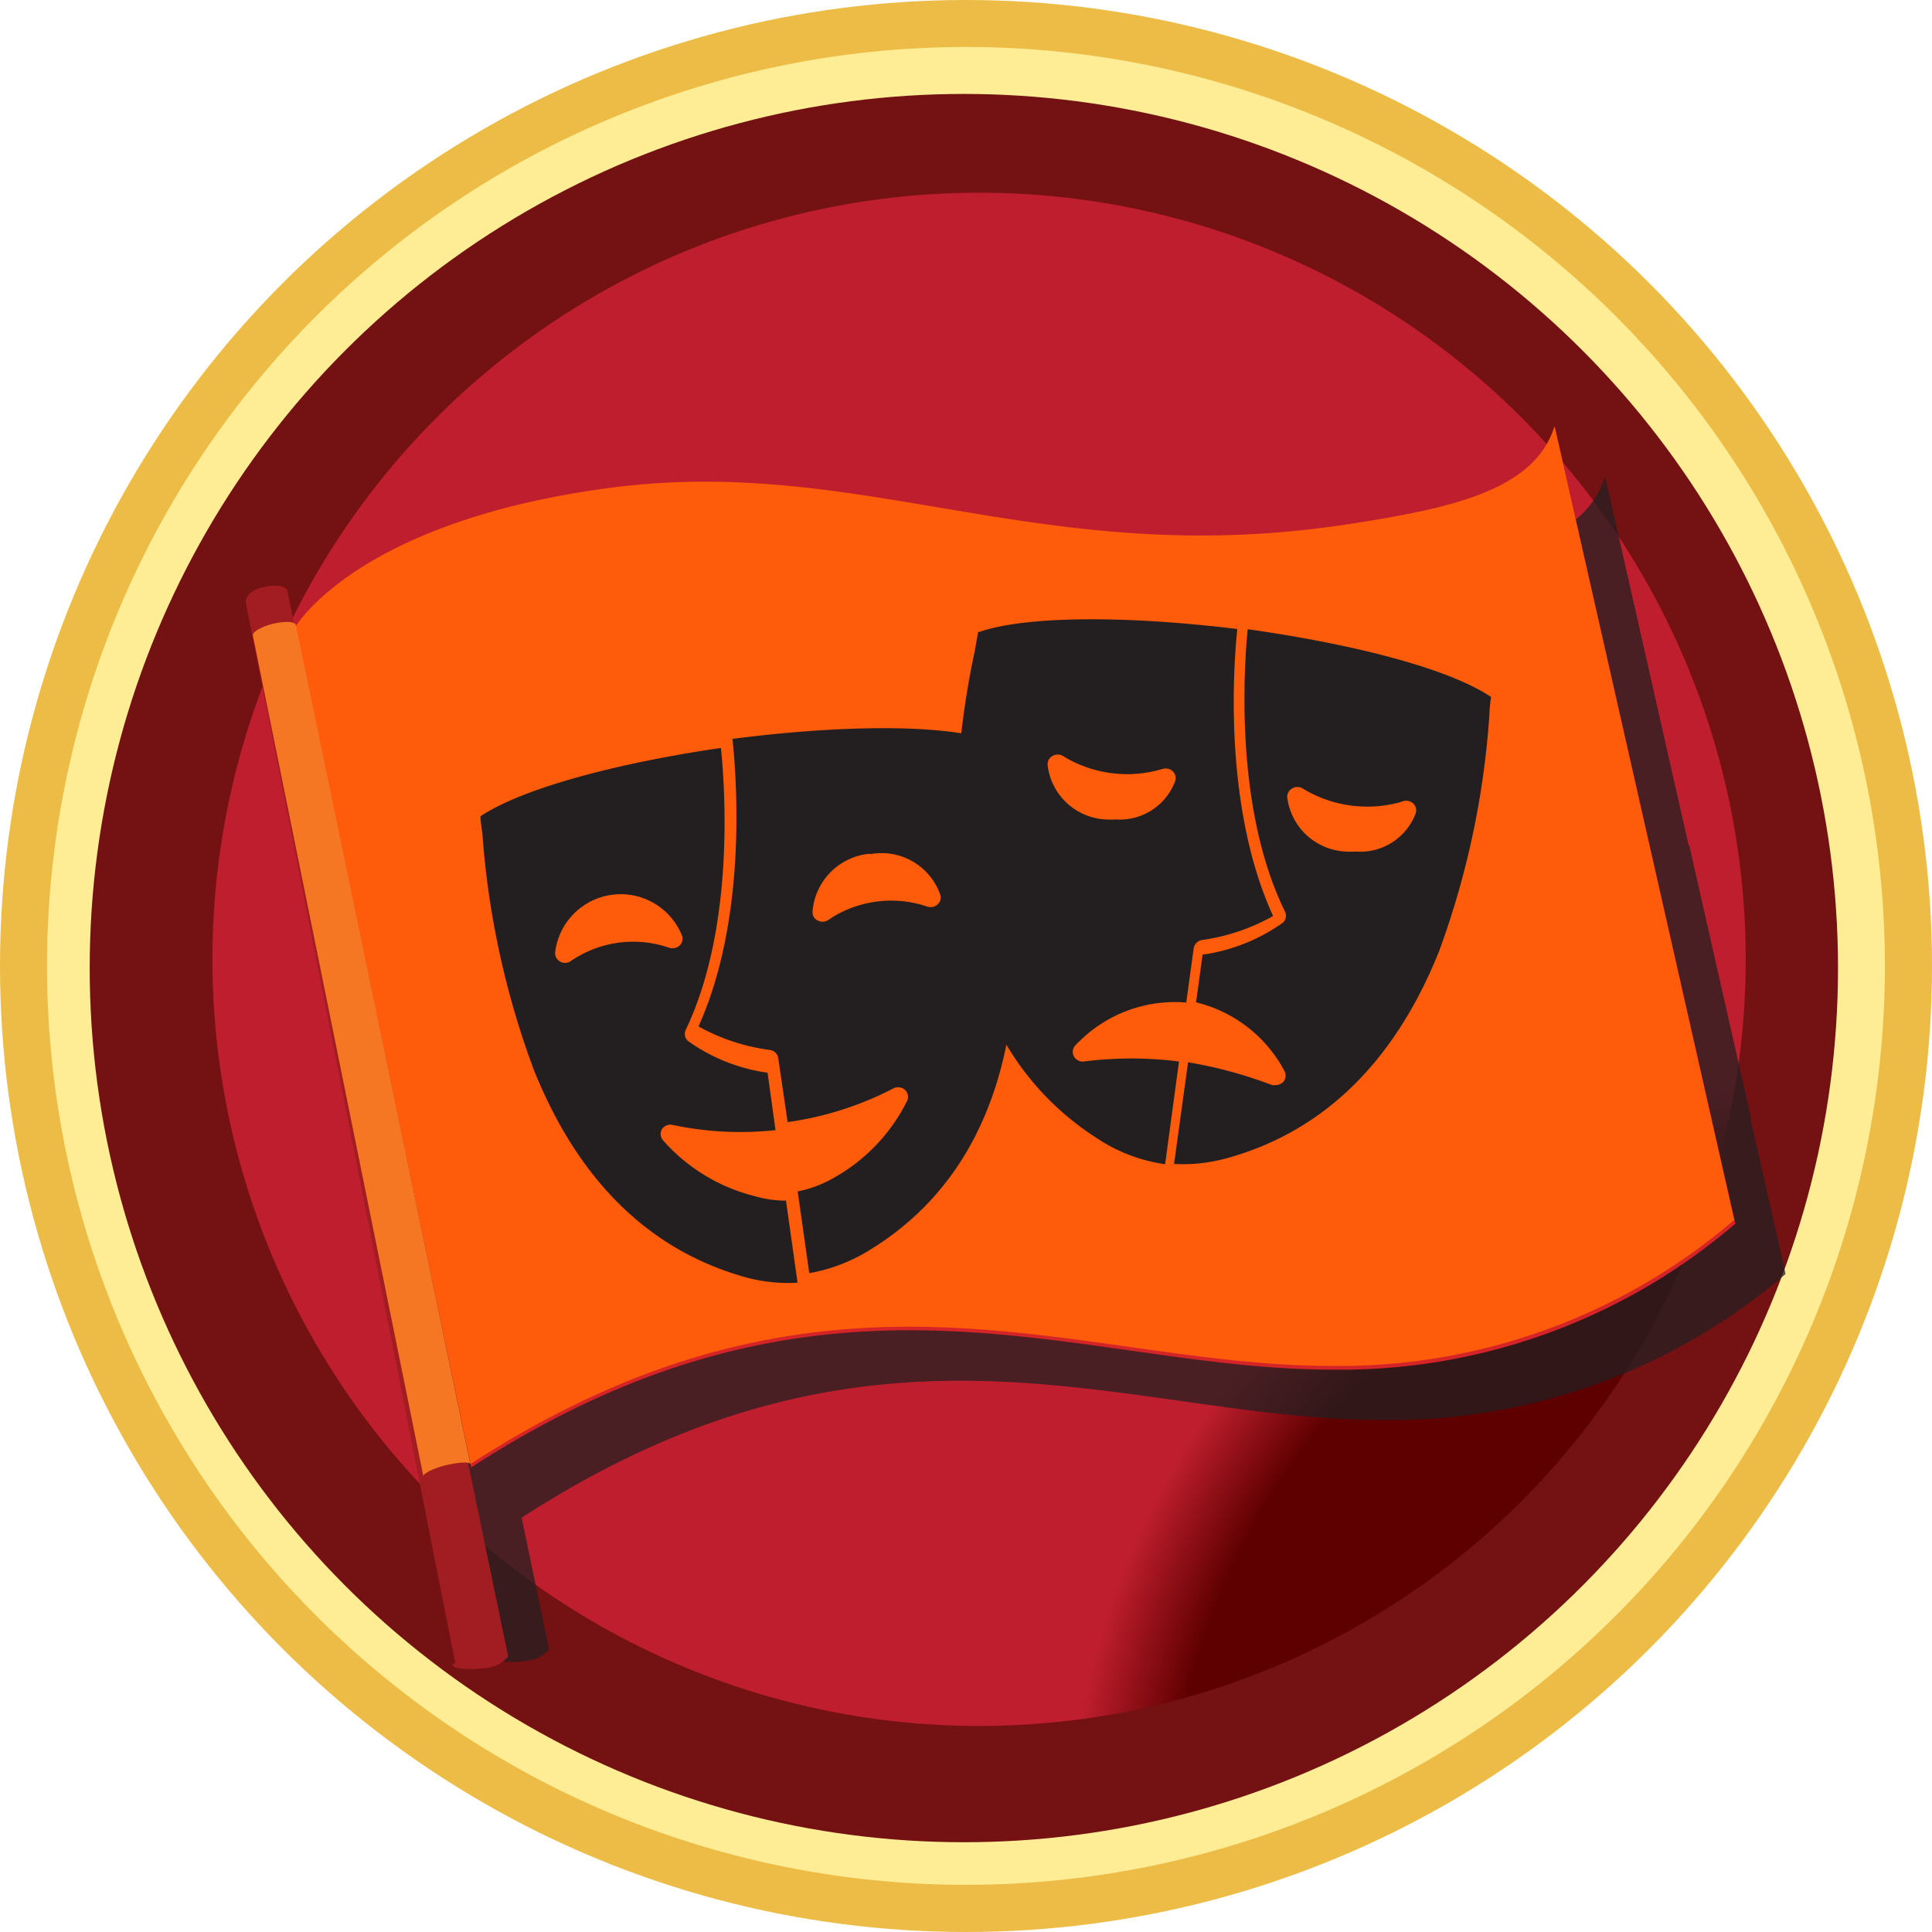 <svg xmlns="http://www.w3.org/2000/svg" xmlns:xlink="http://www.w3.org/1999/xlink" width="100" height="100" viewBox="0 0 100 100">
  <defs>
    <linearGradient id="linear-gradient" x1="-1.069" y1="2.525" x2="-1.069" y2="2.53" gradientUnits="objectBoundingBox">
      <stop offset="0" stop-color="#edbc46"/>
      <stop offset="0.27" stop-color="#eda44c"/>
      <stop offset="0.61" stop-color="#c48031"/>
      <stop offset="0.8" stop-color="#d89d3b"/>
      <stop offset="1" stop-color="#ffed95"/>
    </linearGradient>
    <linearGradient id="linear-gradient-2" x1="-1.138" y1="2.629" x2="-1.133" y2="2.629" xlink:href="#linear-gradient"/>
    <radialGradient id="radial-gradient" cx="0.496" cy="0.505" r="0.499" gradientTransform="matrix(1, 0, 0, -1, 0, 5.472)" gradientUnits="objectBoundingBox">
      <stop offset="0" stop-color="#7d1416"/>
      <stop offset="0.09" stop-color="#981819"/>
      <stop offset="0.26" stop-color="#c61f1f"/>
      <stop offset="0.39" stop-color="#e22323"/>
      <stop offset="0.46" stop-color="#ed2524"/>
      <stop offset="0.87" stop-color="#ec1e24"/>
      <stop offset="0.89" stop-color="#db1c22"/>
      <stop offset="0.94" stop-color="#a41619"/>
      <stop offset="0.98" stop-color="#811214"/>
      <stop offset="1" stop-color="#741112"/>
    </radialGradient>
    <radialGradient id="radial-gradient-2" cx="0.5" cy="0.525" r="0.5" gradientTransform="matrix(0.006, -1, -1, -0.006, 1.578, 1.588)" gradientUnits="objectBoundingBox">
      <stop offset="0" stop-color="#5e0000"/>
      <stop offset="0.61" stop-color="#5e0000"/>
      <stop offset="0.87" stop-color="#5e0000"/>
      <stop offset="1" stop-color="#be1e2d"/>
    </radialGradient>
    <linearGradient id="linear-gradient-3" x1="-1.625" y1="4.274" x2="-1.618" y2="4.276" gradientUnits="objectBoundingBox">
      <stop offset="0" stop-color="#4d1211"/>
      <stop offset="0.02" stop-color="#521312"/>
      <stop offset="0.04" stop-color="#601414"/>
      <stop offset="0.06" stop-color="#781718"/>
      <stop offset="0.08" stop-color="#991b1d"/>
      <stop offset="0.11" stop-color="#c32024"/>
      <stop offset="0.12" stop-color="#d82327"/>
      <stop offset="0.29" stop-color="#ae524f"/>
      <stop offset="0.43" stop-color="#912829"/>
      <stop offset="0.5" stop-color="#851719"/>
      <stop offset="0.78" stop-color="#d52427"/>
    </linearGradient>
    <linearGradient id="linear-gradient-4" x1="-1.625" y1="4.278" x2="-1.62" y2="4.279" gradientUnits="objectBoundingBox">
      <stop offset="0" stop-color="#ff7b12"/>
      <stop offset="0.03" stop-color="#ff8011"/>
      <stop offset="0.06" stop-color="#ff8e0f"/>
      <stop offset="0.08" stop-color="#ffa60c"/>
      <stop offset="0.12" stop-color="#ffc607"/>
      <stop offset="0.12" stop-color="#ffc807"/>
      <stop offset="0.29" stop-color="#ffc807"/>
      <stop offset="0.31" stop-color="#ffc007"/>
      <stop offset="0.44" stop-color="#ff9209"/>
      <stop offset="0.5" stop-color="#ff810a"/>
      <stop offset="1" stop-color="#fe5b0a"/>
    </linearGradient>
    <linearGradient id="linear-gradient-5" x1="-8.458" y1="3.952" x2="-8.458" y2="3.952" gradientUnits="objectBoundingBox">
      <stop offset="0" stop-color="#9f1d21"/>
      <stop offset="0.12" stop-color="#a21e21"/>
      <stop offset="0.29" stop-color="#994845"/>
      <stop offset="0.6" stop-color="#7f2222"/>
      <stop offset="0.78" stop-color="#731112"/>
      <stop offset="0.85" stop-color="#761213"/>
      <stop offset="0.9" stop-color="#811517"/>
      <stop offset="0.96" stop-color="#931a1c"/>
      <stop offset="0.99" stop-color="#a21e21"/>
    </linearGradient>
  </defs>
  <g id="engaging-humor-path" transform="translate(50 50)">
    <g id="PathwaysPaths" transform="translate(-50 -50)">
      <g id="PathwaysPaths-Copy">
        <g id="EngagingHumorPath">
          <g id="Group_5154" data-name="Group 5154">
            <circle id="Oval" cx="50" cy="50" r="50" fill="url(#linear-gradient)"/>
            <path id="Shape" d="M99.873,52.311A47.563,47.563,0,1,1,85.944,18.675,47.565,47.565,0,0,1,99.873,52.311Z" transform="translate(-2.312 -2.31)" fill="url(#linear-gradient-2)"/>
            <circle id="Oval-2" data-name="Oval" cx="45.246" cy="45.246" r="45.246" transform="translate(4.643 4.862)" fill="url(#radial-gradient)"/>
            <circle id="Oval-3" data-name="Oval" cx="39.682" cy="39.682" r="39.682" transform="translate(10.995 9.973)" fill="url(#radial-gradient-2)"/>
            <g id="Group" transform="translate(12.72 22.057)">
              <g id="Shape-2" data-name="Shape" transform="translate(2.611 2.615)" opacity="0.75">
                <path id="Path_73152" data-name="Path 73152" d="M35.015,58.841s3.133-5.436,16.226-7.179c13.19-1.754,22.374,4.287,38.169,1.887,5.569-.846,9.718-1.795,10.769-5.087l9.3,41.092A31.394,31.394,0,0,1,88.6,97.108c-13.19,0-25.872-7.026-44.554,5.067Z" transform="translate(-32.39 -48.283)" fill="#231f20"/>
                <path id="Path_73153" data-name="Path 73153" d="M34.935,58.486s3.133-5.436,16.226-7.179C64.345,49.558,73.535,55.6,89.325,53.2c5.574-.846,9.744-1.8,10.769-5.087l9.3,41.087a31.389,31.389,0,0,1-20.877,7.554c-13.185,0-25.872-7.021-44.554,5.067Z" transform="translate(-32.351 -48.112)" fill="#231f20"/>
                <path id="Path_73154" data-name="Path 73154" d="M42.981,116.657,32.157,64.577s-.318-.513-1.349-.282-.908.841-.908.841l10.342,51.87c0,.2.482.426,1.631.241A1.62,1.62,0,0,0,42.981,116.657Z" transform="translate(-29.896 -55.967)" fill="#231f20"/>
                <path id="Path_73155" data-name="Path 73155" d="M40.615,111.51c.662-.154,1.205-.185,1.256-.062L32.831,68h0c-.092-.164-.605-.185-1.195-.036s-1.087.431-1.026.621l8.831,43.5C39.41,111.956,39.938,111.669,40.615,111.51Z" transform="translate(-30.241 -57.736)" fill="#231f20"/>
                <path id="Path_73156" data-name="Path 73156" d="M107.2,71.629c-1.026-.133-7.39-1.154-7.841-1.2s-.867-.087-1.3-.149c-1.764-.236-3.544-.446-5.292-.774-.579-.113-1.159-.236-1.733-.374-.815-.2-1.626-.41-2.431-.636s-1.61-.456-2.415-.692L83.8,67.1v.108a.685.685,0,0,1-.082.446l-.133.682s-.154.692-.19,1.026a9.342,9.342,0,0,1-.149.99A9.879,9.879,0,0,1,81.6,74.1l-.128.179a3.547,3.547,0,0,1-.3.359,2.65,2.65,0,0,1-1.026.728.6.6,0,0,1-.267,0,.75.75,0,0,1-.451-.349,3.447,3.447,0,0,1-.4-.846c-.267-.738-.472-1.5-.779-2.5.415.251.749.451,1.026.6a1.982,1.982,0,0,0,.851.308.517.517,0,0,0,.292-.072,1.164,1.164,0,0,0,.374-.426,8.425,8.425,0,0,0,.405-.826l.164-.374a10.584,10.584,0,0,0,.713-2.462l.128-.8c-.041-.287.133-.456.072-.749h0a.087.087,0,0,0,.072-.046l.036-.169-1.026-.313-.262-.072-.477-.128c-.215-.051-.431-.113-.636-.179a3.674,3.674,0,0,1-.626-.262,1.579,1.579,0,0,1-.467-.385,20.677,20.677,0,0,0-3.544-3.292c-.513-.395-1.026-.785-1.538-1.19-.251-.2-.513-.4-.749-.61-.441-.379-.872-.769-1.308-1.159s-.862-.779-1.3-1.159c-.123-.1-.236-.19-.349-.272a3.148,3.148,0,0,0-.318-.2,1.731,1.731,0,0,0-.528-.21,1.02,1.02,0,0,0-.513.046,1.22,1.22,0,0,0-.441.292,1.725,1.725,0,0,0,.067,2.41,5.236,5.236,0,0,0,.513.564c.179.174.369.344.559.513s.513.4.744.59.513.385.733.595h0a1.361,1.361,0,0,1,.149.154.8.8,0,0,1,.256.544.422.422,0,0,1-.179.313,1.424,1.424,0,0,1-.456.195,16.5,16.5,0,0,1-3.354.482c-1.538.072-3.128.113-4.7.159l-2.344.082c-.785,0-1.538.062-2.349.108a1.029,1.029,0,0,0-.21,0,2.4,2.4,0,0,0-.656.256,2.116,2.116,0,0,0-.379.277,1.363,1.363,0,0,0-.144.159.766.766,0,0,0-.1.164h0a.515.515,0,0,0,0,.292,4.112,4.112,0,0,0,.374.836,4.717,4.717,0,0,1,.205.441c-.323.164-.821.221-1.226.405a1.056,1.056,0,0,0-.687,1.149.483.483,0,0,0,.159.287,3.628,3.628,0,0,0,.59.431l.246.149a5.207,5.207,0,0,1,.477.328,5.856,5.856,0,0,0,.036.764.892.892,0,0,0,0,.128.514.514,0,0,0,.092.195.459.459,0,0,0,.159.133,1.03,1.03,0,0,0,.251.082h.164l.421.036h0l.564.031c.359,0,.718.041,1.082.067l1.077.077c0,.149-.036.287-.041.41a1.713,1.713,0,0,0,.056.631c.138.431.513.641,1.328.815a9.447,9.447,0,0,0,2.051.221,10.539,10.539,0,0,0,1.067-.036l1.538-.082c.513,0,1.026-.046,1.538-.036h.077c.564,0,1.128.031,1.687.051,1.687.072,3.369.179,5.056.272a.327.327,0,0,1,.164.056l.154.087c-.241,2.344-.113,3.867.415,4.913a3.373,3.373,0,0,0,.554.785,4.063,4.063,0,0,0,1.21.846,12.252,12.252,0,0,0,2.344.764q-1.677.046-3.359.067l-3.359.036h-.856a6.787,6.787,0,0,0-1.338,0,6.281,6.281,0,0,0-1.246.277,7.085,7.085,0,0,0-1.513.7c-.174.108-.349.221-.513.344A9.879,9.879,0,0,0,66.268,83.1c-.082.082-.164.159-.241.241a5.424,5.424,0,0,0-.426.513,6.366,6.366,0,0,0-.836,1.713,7.587,7.587,0,0,0-.308,3.995l3.954,1.364a9.462,9.462,0,0,1-2.472,3.21,5.359,5.359,0,0,1-.723.436c-.144.072-.287.149-.446.21a2.309,2.309,0,0,1-.287-.456,26.036,26.036,0,0,1-1.026-5.344,13.226,13.226,0,0,1,0-1.626,12,12,0,0,1,.19-1.641,5.84,5.84,0,0,1,.3-1.026,3.87,3.87,0,0,1,.841-1.328,3.581,3.581,0,0,1,1.421-.872.5.5,0,0,0,.113-.062.975.975,0,0,0,.118-.092c.082-.072.174-.159.3-.256a3.361,3.361,0,0,1-.395-.041.718.718,0,0,0-.256,0h0l-4.431,1.123L57.221,84.27l-1.231.308c-.226.056-.456.1-.687.149s-.467.082-.7.118l-.81.113-.595.067c-.559.062-1.123.113-1.687.149s-1.123.072-1.687.1a5.787,5.787,0,0,1-1.862-.067,17.31,17.31,0,0,1-2.9-1.179,2.37,2.37,0,0,1-.323-.195,3.41,3.41,0,0,1-.431-.385,3.146,3.146,0,0,1-.236-.287,1.816,1.816,0,0,1-.118-.169c-.379-.636-.585-1.246-.933-1.9s-.636-1.195-.979-1.851l-1.482-3.421,4.708,23.236a2.322,2.322,0,0,0,1.538.677q1.467,0,2.954-.108c2.436-.185,4.867-.431,7.3-.7l2.426-.267c1.415-.159,2.826-.344,4.236-.513s2.821-.369,4.236-.538a1.664,1.664,0,0,0,.431-.108,1.062,1.062,0,0,0,.636-.9c.067-.456.138-.913.2-1.364s.123-.913.169-1.369.072-.795.1-1.2.046-.821.072-1.246c1.185.451,2.154,1.133,3.118,1.128,2.323,0,4.451,1.713,6.846.692a.142.142,0,0,1,.092,0c.215.072.436.133.656.19a27.833,27.833,0,0,1,3.323.774,4.894,4.894,0,0,1,1.221.667,2.016,2.016,0,0,0,.9.282,1.071,1.071,0,0,0,.338,0,.863.863,0,0,0,.7-.585.826.826,0,0,0-.087-.656c0-.046-.051-.082-.072-.128a5.493,5.493,0,0,0-.446-.662,4.747,4.747,0,0,0-.641-.682c-.682-.579-1.41-1.1-2.128-1.636-.236-.179-.477-.359-.708-.544q-3.123-2.452-6.221-4.933c-.385-.308-.738-.656-1.108-.99l.138-.267,1.077-.046c.359,0,.723-.036,1.077-.067.677-.067,1.369-.108,2.051-.226.221-.041.441-.092.656-.154a2.129,2.129,0,0,0,.39-.159,2.806,2.806,0,0,0,.7-.549,2.559,2.559,0,0,0,.256-.333.788.788,0,0,0,.1-.313v-.185a3.69,3.69,0,0,0-.036-.615,1.832,1.832,0,0,1,0-.446c2.677.426,5.426.836,8.169,1.308,1.708.292,3.405.641,5.128.964q.852.158,1.708.308c.605.1,1.21.215,1.821.333l.913.128c.605.113,1.215.221,1.821.313s8.169,1.338,9.087,1.446Z" transform="translate(-35.094 -52.542)" fill="#231f20"/>
              </g>
              <path id="Shape-3" data-name="Shape" d="M29.915,53.741s3.138-5.431,16.231-7.179C59.33,44.808,68.52,50.849,84.31,48.449c5.569-.846,9.744-1.795,10.769-5.087l9.318,41.1A31.378,31.378,0,0,1,83.52,92.018c-13.185,0-25.877-7.046-44.559,5.062Z" transform="translate(-27.295 -43.183)" fill="url(#linear-gradient-3)"/>
              <path id="Shape-4" data-name="Shape" d="M29.835,53.391s3.138-5.436,16.226-7.179C59.25,44.458,68.435,50.5,84.23,48.1,89.8,47.253,93.973,46.3,95,43.012L104.3,84.1a31.394,31.394,0,0,1-20.882,7.554c-13.19,0-25.851-7.021-44.523,5.072Z" transform="translate(-27.256 -43.012)" fill="url(#linear-gradient-4)"/>
              <g id="Group-31" transform="translate(12.149 9.995)">
                <path id="Shape-5" data-name="Shape" d="M103.117,85.391a.521.521,0,0,1-.523-.268.49.49,0,0,1,.079-.566,2.51,2.51,0,0,1,.227-.229,7.027,7.027,0,0,1,5.511-1.987l.384-2.8a.515.515,0,0,1,.434-.437,10.472,10.472,0,0,0,3.677-1.242c-2.553-5.584-2.07-12.757-1.853-14.854-5.412-.666-10.843-.735-13.416.169l-.177.994a43.051,43.051,0,0,0-.828,12.469c.67,6.081,3.273,10.472,7.728,13.075a8.593,8.593,0,0,0,2.957.994l.719-5.316A19.494,19.494,0,0,0,103.117,85.391Zm-1.883-15.36a.5.5,0,0,1,.256-.457.538.538,0,0,1,.532,0l.217.129a6.343,6.343,0,0,0,4.732.606l.217-.059a.53.53,0,0,1,.523.119.49.49,0,0,1,.128.507,3.055,3.055,0,0,1-3.066,1.987,4.275,4.275,0,0,1-.513,0,3.184,3.184,0,0,1-3.026-2.831Z" transform="translate(-71.88 -62.501)" fill="#231f20"/>
                <path id="Shape-6" data-name="Shape" d="M124.24,78.12a.486.486,0,0,1-.109.575,9.433,9.433,0,0,1-4.157,1.655l-.337,2.468a7.064,7.064,0,0,1,4.4,3.241l.178.317a.5.5,0,0,1-.07.565.536.536,0,0,1-.387.159.582.582,0,0,1-.189,0,22.561,22.561,0,0,0-4.346-1.179l-.724,5.263a8.569,8.569,0,0,0,2.738-.3c4.961-1.368,8.671-4.955,10.973-10.7a43.92,43.92,0,0,0,2.61-12.259,7.268,7.268,0,0,1,.089-.912c-2.282-1.526-7.332-2.765-12.6-3.508C122.106,65.6,121.64,72.828,124.24,78.12Zm.377-6.373a.518.518,0,0,1,.536,0l.218.129h0a6.435,6.435,0,0,0,4.763.6l.218-.069a.537.537,0,0,1,.526.119.486.486,0,0,1,.129.506,3.065,3.065,0,0,1-3.085,1.982,4.557,4.557,0,0,1-.516,0,3.2,3.2,0,0,1-3.046-2.785.485.485,0,0,1,.258-.486Z" transform="translate(-82.598 -62.989)" fill="#231f20"/>
                <path id="Shape-7" data-name="Shape" d="M62.648,98.684a9.345,9.345,0,0,1-4.7-2.872.5.5,0,0,1-.059-.584.528.528,0,0,1,.559-.218,16.909,16.909,0,0,0,5.319.268l-.412-2.971a9.292,9.292,0,0,1-4.122-1.644.489.489,0,0,1-.118-.565c2.542-5.308,2.042-12.517,1.826-14.6-5.2.752-10.217,2.05-12.445,3.535,0,.258.059.565.1.921a44,44,0,0,0,2.679,12.25c2.316,5.734,5.987,9.3,10.924,10.685a8.369,8.369,0,0,0,2.709.287l-.6-4.248h-.117A5.881,5.881,0,0,1,62.648,98.684ZM53.373,86.395a1.509,1.509,0,0,0-.206.138.545.545,0,0,1-.3.089.515.515,0,0,1-.511-.515,3.419,3.419,0,0,1,6.576-.882.487.487,0,0,1-.137.505.535.535,0,0,1-.53.109l-.216-.069A5.706,5.706,0,0,0,53.373,86.395Z" transform="translate(-48.495 -68.835)" fill="#231f20"/>
                <path id="Shape-8" data-name="Shape" d="M70.5,88.936a10.356,10.356,0,0,0,3.693,1.218.5.5,0,0,1,.434.426l.484,3.309a16.967,16.967,0,0,0,5.471-1.744.542.542,0,0,1,.6.07.5.5,0,0,1,.109.584,9.289,9.289,0,0,1-3.772,3.963,6.067,6.067,0,0,1-1.887.713l.6,4.231a8.761,8.761,0,0,0,2.9-1.061c4.454-2.625,7.031-7.024,7.653-13.088a42.866,42.866,0,0,0-.9-12.424c-.069-.387-.138-.713-.188-.991-2.577-.892-8.018-.793-13.44-.089C72.48,76.2,73.013,83.348,70.5,88.936Zm8.888-8.917a3.218,3.218,0,0,1,3.624,2.1.486.486,0,0,1-.138.505.542.542,0,0,1-.533.109l-.217-.069a5.819,5.819,0,0,0-4.7.624h0l-.207.138a.551.551,0,0,1-.306.089.519.519,0,0,1-.237-.059.476.476,0,0,1-.276-.446A3.265,3.265,0,0,1,79.333,80Z" transform="translate(-59.213 -67.86)" fill="#231f20"/>
              </g>
              <path id="Shape-9" data-name="Shape" d="M26.947,59.322s-.2-.37-1.234-.134-.9.836-.9.836l10.837,54.855c-.513.2.477.431,1.631.241a1.633,1.633,0,0,0,1.108-.585Z" transform="translate(-24.805 -50.854)" fill="url(#linear-gradient-5)"/>
              <path id="Shape-10" data-name="Shape" d="M35.525,106.418c.667-.154,1.21-.185,1.256-.062L27.745,62.91h0c-.087-.169-.6-.185-1.19-.041s-1.087.431-1.026.621l8.821,43.5C34.325,106.864,34.853,106.577,35.525,106.418Z" transform="translate(-25.156 -52.638)" fill="#f57723"/>
            </g>
          </g>
        </g>
      </g>
    </g>
  </g>
</svg>
